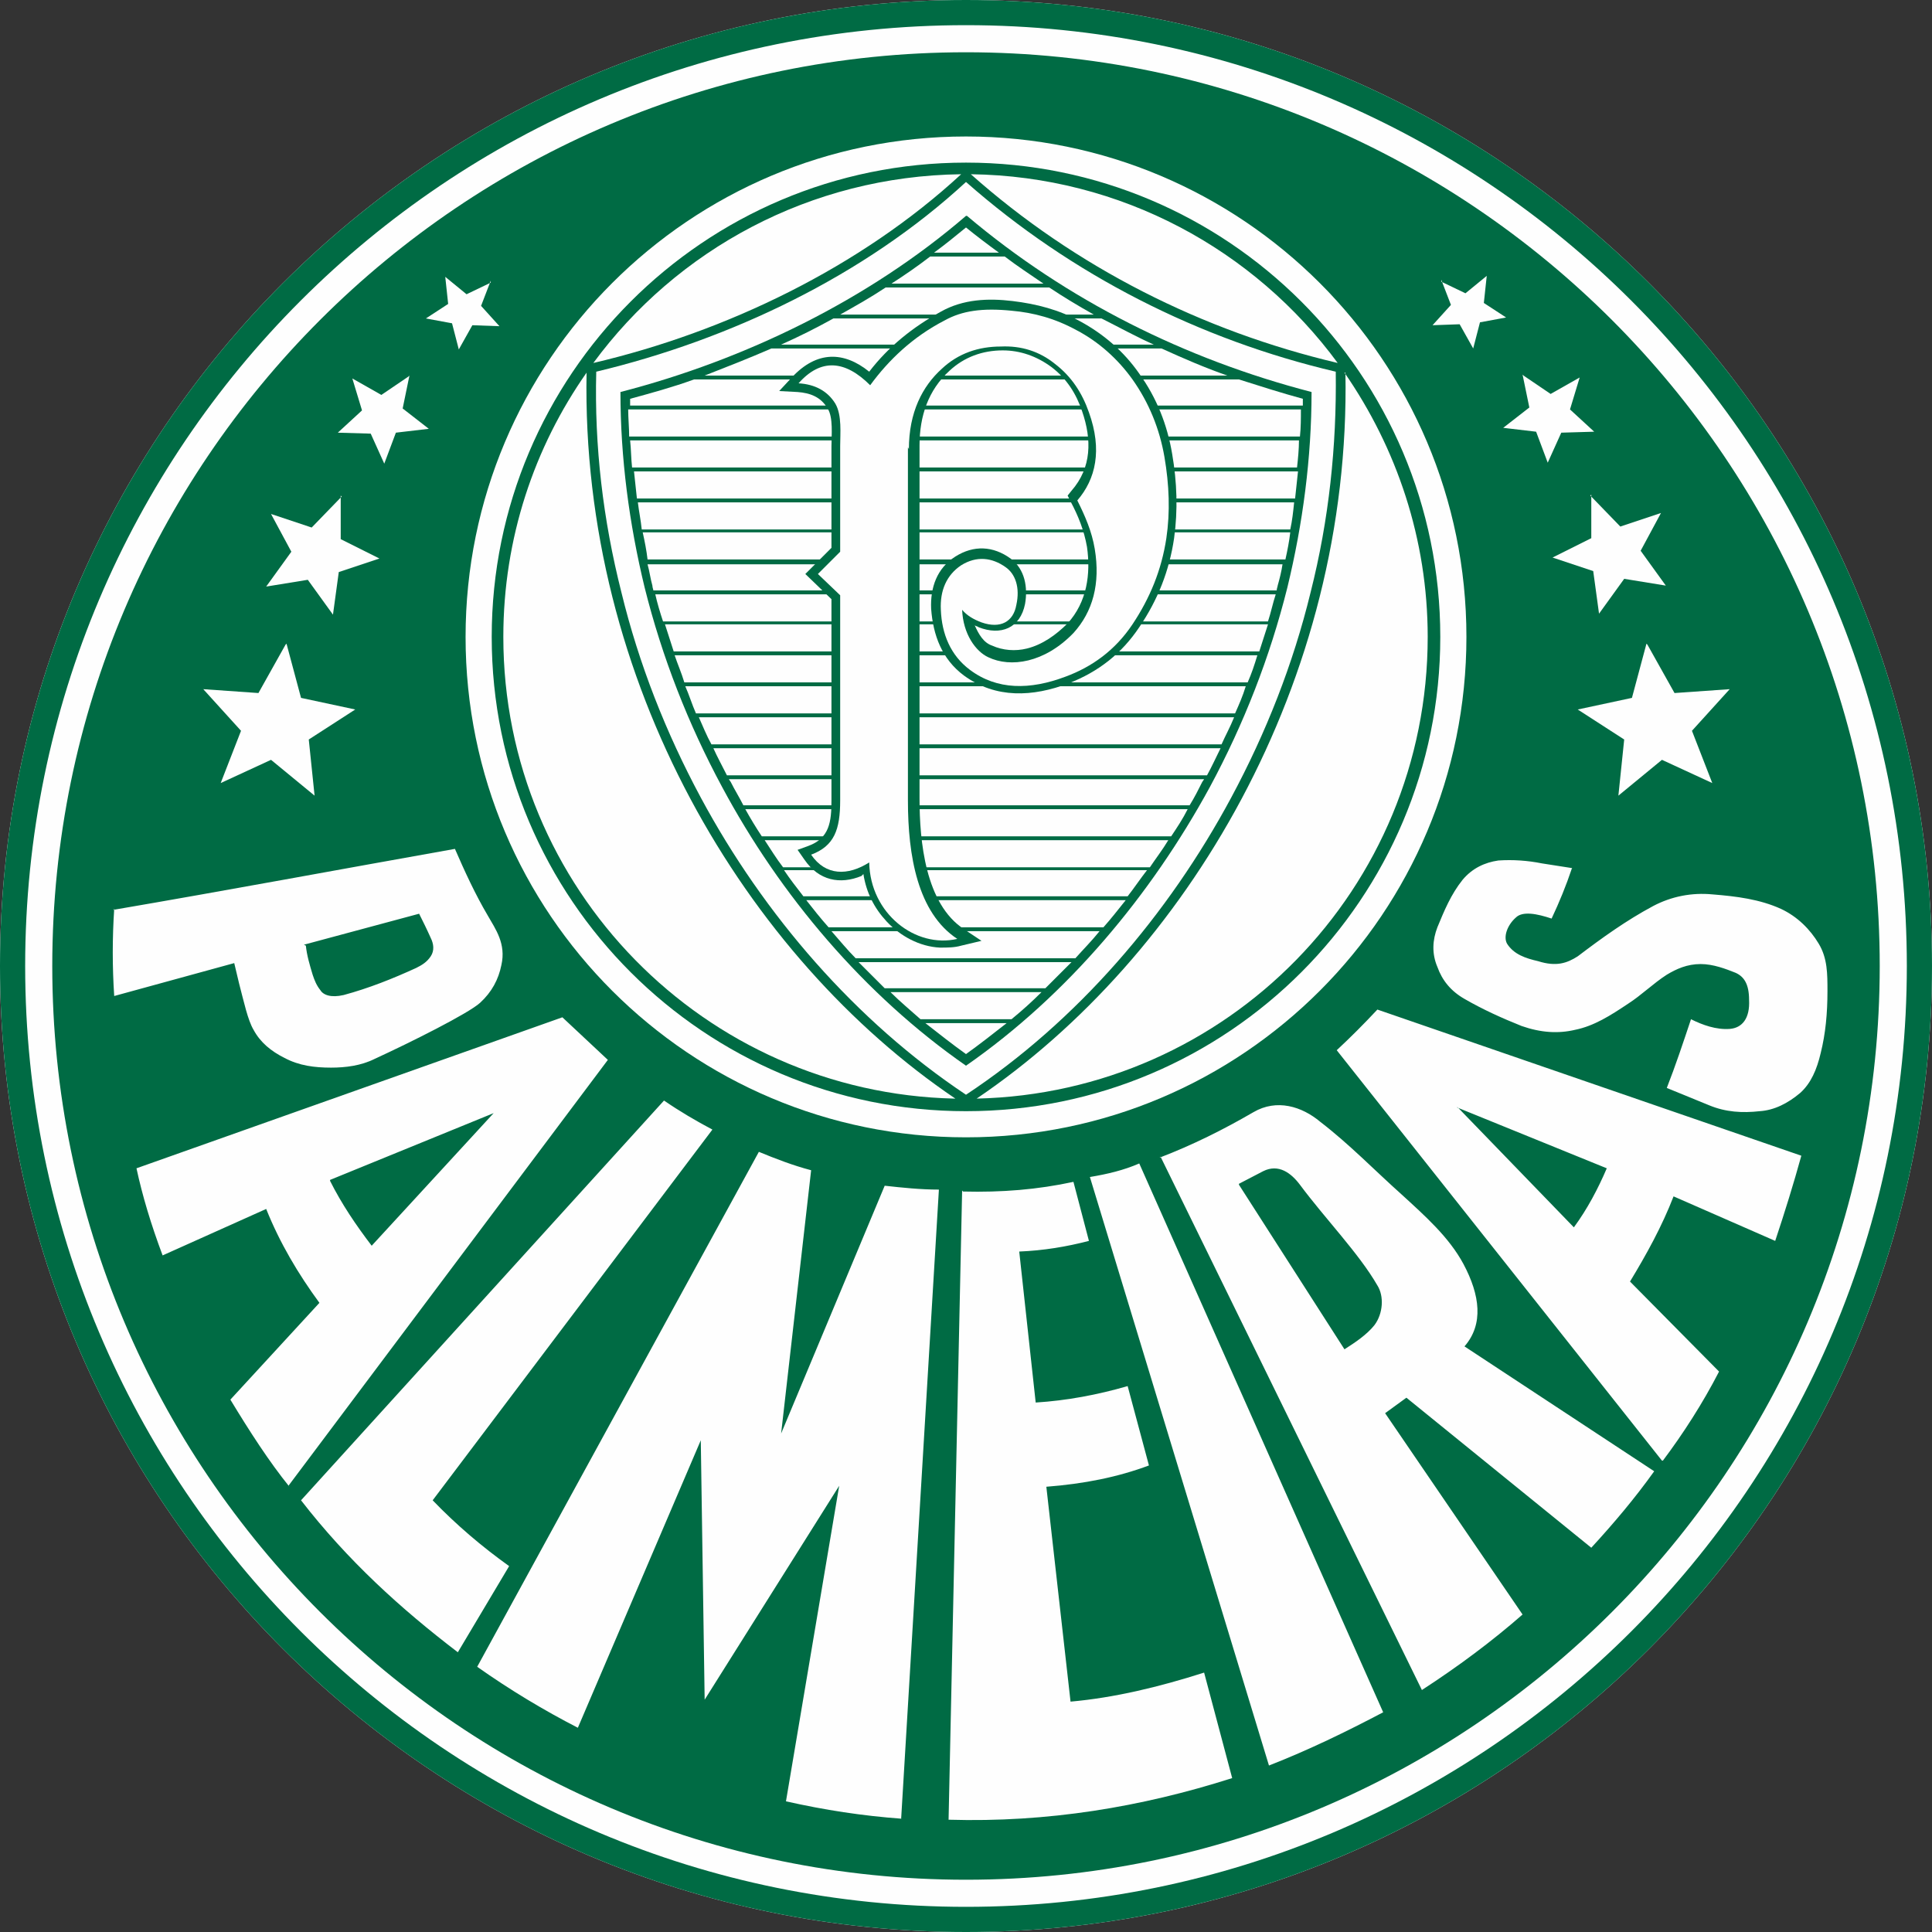 <?xml version="1.0" encoding="UTF-8"?>
<!DOCTYPE svg PUBLIC "-//W3C//DTD SVG 1.1//EN" "http://www.w3.org/Graphics/SVG/1.1/DTD/svg11.dtd">
<!-- Creator: CorelDRAW -->
<svg xmlns="http://www.w3.org/2000/svg" xml:space="preserve" width="16.933mm" height="16.933mm" version="1.1" style="shape-rendering:geometricPrecision; text-rendering:geometricPrecision; image-rendering:optimizeQuality; fill-rule:evenodd; clip-rule:evenodd"
viewBox="0 0 19.96 19.96"
 xmlns:xlink="http://www.w3.org/1999/xlink"
 xmlns:xodm="http://www.corel.com/coreldraw/odm/2003">
 <rect x="0" y="0" width="19.96" height="19.96" fill="#333333" stroke="none"/>
 <defs>
  <style type="text/css">
   <![CDATA[
    .fil1 {fill:none}
    .fil0 {fill:#FEFEFE}
    .fil2 {fill:#006B44}
   ]]>
  </style>
 </defs>
 <g id="Camada_x0020_1">
  <g id="_1861727548048">
   <path class="fil0" d="M9.98 0c5.51,0 9.98,4.47 9.98,9.98 0,5.51 -4.47,9.98 -9.98,9.98 -5.51,0 -9.98,-4.47 -9.98,-9.98 0,-5.51 4.47,-9.98 9.98,-9.98z"/>
   <g>
    <path class="fil1" d="M9.98 0c5.51,0 9.98,4.47 9.98,9.98 0,5.51 -4.47,9.98 -9.98,9.98 -5.51,0 -9.98,-4.47 -9.98,-9.98 0,-5.51 4.47,-9.98 9.98,-9.98z"/>
    <path class="fil2" d="M9.98 0c5.51,0 9.98,4.47 9.98,9.98 0,5.51 -4.47,9.98 -9.98,9.98 -5.51,0 -9.98,-4.47 -9.98,-9.98 0,-5.51 4.47,-9.98 9.98,-9.98zm0 0.26c5.37,0 9.72,4.35 9.72,9.72 0,5.37 -4.35,9.72 -9.72,9.72 -5.37,0 -9.72,-4.35 -9.72,-9.72 0,-5.37 4.35,-9.72 9.72,-9.72z"/>
    <path class="fil2" d="M9.98 0.54c5.21,0 9.44,4.23 9.44,9.44 0,5.21 -4.23,9.44 -9.44,9.44 -5.21,0 -9.44,-4.23 -9.44,-9.44 0,-5.21 4.23,-9.44 9.44,-9.44zm-0 0.87c2.85,0 5.17,2.31 5.17,5.17 0,2.85 -2.31,5.17 -5.17,5.17 -2.85,0 -5.17,-2.31 -5.17,-5.17 0,-2.85 2.31,-5.17 5.17,-5.17z"/>
    <path class="fil2" d="M9.98 1.68c2.7,0 4.9,2.19 4.9,4.9 0,2.7 -2.19,4.9 -4.9,4.9 -2.7,0 -4.9,-2.19 -4.9,-4.9 0,-2.7 2.19,-4.9 4.9,-4.9zm3.92 2.17c0.06,3.2 -1.65,6.04 -3.81,7.5 2.59,-0.06 4.66,-2.17 4.66,-4.77 0,-1.01 -0.32,-1.95 -0.86,-2.73zm-4.03 7.5c-2.16,-1.46 -3.87,-4.3 -3.81,-7.5 -0.54,0.77 -0.86,1.71 -0.86,2.73 0,2.6 2.08,4.71 4.66,4.77zm-3.74 -7.6c1.37,-0.32 2.76,-0.99 3.8,-1.95 -1.56,0.02 -2.94,0.78 -3.8,1.95zm3.9 -1.95c1.08,0.96 2.39,1.62 3.79,1.95 -0.86,-1.17 -2.24,-1.93 -3.79,-1.95zm-0.05 0.08c-1.05,0.97 -2.44,1.63 -3.82,1.96 -0.02,0.77 0.07,1.53 0.26,2.28 0.18,0.74 0.46,1.45 0.82,2.12 0.65,1.21 1.6,2.31 2.74,3.07 1.15,-0.76 2.09,-1.86 2.74,-3.07 0.36,-0.67 0.64,-1.38 0.82,-2.12 0.19,-0.75 0.27,-1.51 0.26,-2.28 -1.41,-0.33 -2.73,-1 -3.82,-1.96z"/>
    <path class="fil2" d="M9.98 2.23c-1.01,0.87 -2.29,1.49 -3.57,1.82 0,0.68 0.09,1.36 0.25,2.02 0.18,0.72 0.45,1.41 0.8,2.06 0.6,1.12 1.47,2.15 2.52,2.88 1.05,-0.73 1.91,-1.76 2.52,-2.88 0.35,-0.65 0.62,-1.34 0.8,-2.06 0.16,-0.66 0.25,-1.34 0.25,-2.02 -1.31,-0.34 -2.53,-0.95 -3.56,-1.82zm-3.47 2.28l6.92 0c0.01,-0.09 0.01,-0.19 0.01,-0.28l-6.95 0c0,0.09 0.01,0.19 0.01,0.28zm6.92 0.04l-6.92 0c0.01,0.09 0.01,0.19 0.02,0.28l6.87 0c0.01,-0.09 0.02,-0.19 0.02,-0.28zm-6.67 1.55l6.43 0c0,-0.02 0.01,-0.04 0.01,-0.05 0.02,-0.07 0.04,-0.15 0.05,-0.22l-6.56 0c0.02,0.07 0.03,0.15 0.05,0.22 0,0.02 0.01,0.04 0.01,0.05zm6.42 0.04l-6.41 0c0.02,0.09 0.05,0.19 0.08,0.28l6.25 0c0.03,-0.09 0.05,-0.19 0.08,-0.28zm-4.88 3.12l3.35 0c0.07,-0.09 0.13,-0.18 0.2,-0.27l-3.75 0c0.06,0.09 0.13,0.18 0.2,0.27zm3.32 0.04l-3.29 0c0.07,0.09 0.15,0.19 0.23,0.28l2.84 0c0.08,-0.09 0.15,-0.18 0.23,-0.28zm-2.11 1.23l0.94 0c0.11,-0.09 0.21,-0.18 0.31,-0.28l-1.56 0c0.1,0.1 0.21,0.19 0.31,0.28zm0.89 0.04l-0.84 0c0.14,0.11 0.28,0.22 0.42,0.32 0.14,-0.1 0.28,-0.21 0.42,-0.32zm-1.25 -0.36l1.65 0c0.09,-0.09 0.18,-0.18 0.27,-0.27l-2.2 0c0.09,0.09 0.18,0.18 0.27,0.27zm-0.31 -0.31l2.27 0c0.08,-0.09 0.17,-0.18 0.25,-0.28l-2.77 0c0.08,0.09 0.16,0.19 0.25,0.28zm-0.76 -0.94l3.8 0c0.06,-0.09 0.13,-0.18 0.19,-0.28l-4.17 0c0.06,0.09 0.12,0.19 0.19,0.28zm-0.21 -0.32l4.23 0c0.06,-0.09 0.12,-0.18 0.17,-0.28l-4.57 0c0.05,0.09 0.11,0.19 0.17,0.28zm-0.19 -0.32l4.61 0c0.05,-0.08 0.09,-0.16 0.13,-0.24l0.02 -0.03 -4.91 0 0.02 0.03c0.04,0.08 0.09,0.16 0.13,0.24zm-0.33 -0.63l5.27 0c0.04,-0.09 0.09,-0.18 0.13,-0.28l-5.53 0c0.04,0.09 0.08,0.19 0.13,0.28zm5.25 0.04l-5.23 0c0.04,0.09 0.09,0.18 0.14,0.28l4.96 0c0.05,-0.09 0.09,-0.18 0.14,-0.28zm-5.4 -0.36l5.56 0c0.04,-0.09 0.08,-0.18 0.11,-0.28l-5.79 0c0.04,0.09 0.07,0.19 0.11,0.28zm-0.13 -0.32l5.82 0c0.04,-0.09 0.07,-0.18 0.1,-0.28l-6.02 0c0.03,0.09 0.07,0.18 0.1,0.28zm-0.11 -0.32l6.05 0c0.03,-0.09 0.06,-0.19 0.09,-0.28l-6.23 0c0.03,0.09 0.06,0.19 0.09,0.28zm-0.26 -0.95l6.58 0c0.02,-0.09 0.04,-0.19 0.05,-0.28l-6.69 0c0.02,0.09 0.04,0.19 0.05,0.28zm6.72 -0.91l-6.87 0c0.01,0.09 0.02,0.18 0.03,0.28l6.8 0c0.01,-0.09 0.02,-0.18 0.03,-0.28zm-0.04 0.32l-6.79 0c0.01,0.09 0.03,0.18 0.04,0.28l6.7 0c0.02,-0.09 0.03,-0.18 0.04,-0.28zm-3.72 -2.58l0.66 0c-0.11,-0.08 -0.23,-0.17 -0.34,-0.26 -0.11,0.09 -0.22,0.18 -0.33,0.26zm0.72 0.04l-0.77 0c-0.13,0.1 -0.26,0.19 -0.4,0.28l1.57 0c-0.13,-0.09 -0.27,-0.18 -0.4,-0.28zm0.46 0.32l-1.69 0c-0.15,0.1 -0.31,0.19 -0.47,0.28l2.62 0c-0.16,-0.09 -0.31,-0.18 -0.46,-0.28zm0.54 0.32l-2.77 0c-0.18,0.1 -0.36,0.19 -0.54,0.27l3.85 0c-0.18,-0.08 -0.36,-0.18 -0.54,-0.27zm0.62 0.31l-4.03 0c-0.23,0.1 -0.46,0.19 -0.69,0.28l5.4 0c-0.23,-0.08 -0.46,-0.18 -0.68,-0.28zm0.8 0.32l-5.63 0c-0.22,0.08 -0.44,0.14 -0.66,0.2 0,0.02 0,0.05 0,0.07l6.95 0c0,-0.02 0,-0.05 0,-0.07 -0.22,-0.06 -0.44,-0.13 -0.66,-0.2z"/>
    <path class="fil2" d="M8.9 9.05c-0.22,0.09 -0.44,0.05 -0.59,-0.17l-0.07 -0.1 0.11 -0.04c0.22,-0.08 0.24,-0.25 0.24,-0.47l-0 -2.08 -0.27 -0.26 0.27 -0.27 -0 -1.05c0,-0.11 0.02,-0.3 -0.04,-0.39 -0.07,-0.12 -0.18,-0.16 -0.31,-0.17l-0.19 -0.01 0.13 -0.14c0.26,-0.28 0.54,-0.27 0.8,-0.06 0.2,-0.26 0.45,-0.46 0.74,-0.62 0.23,-0.13 0.49,-0.14 0.74,-0.11 0.25,0.03 0.48,0.09 0.7,0.21 0.24,0.13 0.45,0.31 0.61,0.54 0.18,0.25 0.29,0.53 0.34,0.83 0.05,0.29 0.06,0.58 0.02,0.87 -0.05,0.34 -0.17,0.64 -0.36,0.92 -0.18,0.27 -0.42,0.46 -0.73,0.58 -0.37,0.14 -0.75,0.16 -1.08,-0.08 -0.23,-0.17 -0.32,-0.42 -0.34,-0.69 -0.01,-0.22 0.06,-0.42 0.25,-0.54 0.19,-0.12 0.39,-0.11 0.57,0.02 0.15,0.11 0.18,0.3 0.15,0.47 -0.05,0.25 -0.25,0.33 -0.48,0.24 -0.01,-0.01 -0.03,-0.01 -0.04,-0.02 0.04,0.09 0.09,0.18 0.18,0.21 0.11,0.05 0.24,0.06 0.36,0.03 0.16,-0.04 0.3,-0.14 0.42,-0.26 0.2,-0.22 0.24,-0.51 0.2,-0.79 -0.03,-0.17 -0.09,-0.32 -0.17,-0.47l-0.03 -0.06 0.04 -0.05c0.21,-0.24 0.21,-0.53 0.11,-0.82 -0.06,-0.18 -0.16,-0.34 -0.32,-0.46 -0.15,-0.11 -0.32,-0.17 -0.5,-0.17 -0.21,0 -0.4,0.07 -0.55,0.21 -0.22,0.2 -0.31,0.47 -0.31,0.77l0 3.65c0,0.44 0.06,1.09 0.46,1.35l0.18 0.12 -0.21 0.05c-0.07,0.02 -0.14,0.02 -0.22,0.02 -0.21,-0.01 -0.41,-0.12 -0.55,-0.27 -0.13,-0.14 -0.21,-0.3 -0.24,-0.49z"/>
    <path class="fil0" d="M9.38 4.62l0 3.65c0,0.57 0.1,1.16 0.51,1.43 -0.43,0.1 -0.9,-0.26 -0.91,-0.79 -0.22,0.14 -0.45,0.14 -0.6,-0.08 0.24,-0.09 0.3,-0.26 0.3,-0.56l-0 -2.12 -0.23 -0.22 0.23 -0.23 -0 -1.09c-0,-0.13 0.02,-0.32 -0.05,-0.44 -0.08,-0.13 -0.21,-0.2 -0.38,-0.21 0.23,-0.26 0.48,-0.24 0.74,0.02 0.19,-0.26 0.44,-0.5 0.77,-0.67 0.18,-0.1 0.39,-0.13 0.69,-0.1 0.23,0.02 0.45,0.08 0.67,0.2 0.23,0.12 0.43,0.3 0.58,0.51 0.17,0.24 0.28,0.51 0.33,0.8 0.05,0.29 0.06,0.57 0.02,0.84 -0.05,0.33 -0.17,0.62 -0.35,0.89 -0.18,0.27 -0.42,0.44 -0.69,0.54 -0.37,0.14 -0.71,0.14 -0.99,-0.07 -0.2,-0.15 -0.29,-0.37 -0.3,-0.62 -0.01,-0.2 0.06,-0.36 0.21,-0.46 0.16,-0.1 0.32,-0.08 0.46,0.02 0.1,0.07 0.15,0.21 0.11,0.39 -0.03,0.17 -0.16,0.25 -0.36,0.18 -0.08,-0.03 -0.15,-0.07 -0.2,-0.13 0.01,0.25 0.14,0.43 0.27,0.49 0.23,0.11 0.58,0.06 0.88,-0.25 0.2,-0.22 0.28,-0.51 0.22,-0.87 -0.03,-0.18 -0.1,-0.34 -0.18,-0.5 0.19,-0.22 0.26,-0.52 0.12,-0.91 -0.07,-0.2 -0.18,-0.37 -0.35,-0.5 -0.16,-0.13 -0.35,-0.19 -0.56,-0.18 -0.23,0 -0.44,0.07 -0.61,0.23 -0.2,0.18 -0.34,0.45 -0.34,0.83z"/>
   </g>
   <path class="fil0" d="M2.96 6.65l0.15 0.56 0.56 0.12 -0.48 0.31 0.06 0.58 -0.45 -0.37 -0.52 0.24 0.21 -0.54 -0.39 -0.43 0.57 0.04 0.28 -0.5zm14.05 0l-0.15 0.56 -0.56 0.12 0.48 0.31 -0.06 0.58 0.45 -0.37 0.52 0.24 -0.21 -0.54 0.39 -0.43 -0.57 0.04 -0.28 -0.5zm-7.69 12.14c-0.41,-0.03 -0.8,-0.09 -1.2,-0.18l0.55 -3.26 -1.39 2.21 -0.04 -2.68 -1.27 2.97c-0.35,-0.18 -0.7,-0.39 -1.04,-0.63l2.91 -5.32c0.17,0.07 0.35,0.14 0.54,0.19l-0.31 2.72 1.07 -2.56c0.18,0.02 0.37,0.04 0.56,0.04l-0.39 6.5zm6.92 -9.82c-0.06,0.18 -0.13,0.35 -0.21,0.52 -0.15,-0.05 -0.3,-0.08 -0.37,-0.01 -0.09,0.08 -0.13,0.2 -0.09,0.27 0.07,0.11 0.19,0.15 0.32,0.18 0.19,0.06 0.3,0.02 0.41,-0.05 0.25,-0.19 0.5,-0.37 0.78,-0.52 0.19,-0.1 0.4,-0.14 0.61,-0.12 0.25,0.02 0.49,0.05 0.71,0.15 0.17,0.08 0.3,0.21 0.39,0.36 0.09,0.15 0.09,0.31 0.09,0.49 -0,0.23 -0.02,0.44 -0.07,0.64 -0.04,0.17 -0.1,0.31 -0.21,0.41 -0.13,0.11 -0.27,0.18 -0.42,0.19 -0.18,0.02 -0.35,0.01 -0.52,-0.06l-0.44 -0.18c0.09,-0.23 0.17,-0.47 0.25,-0.71 0.12,0.06 0.26,0.11 0.4,0.1 0.13,-0.01 0.21,-0.11 0.2,-0.3 -0,-0.16 -0.05,-0.24 -0.14,-0.28 -0.1,-0.04 -0.23,-0.09 -0.36,-0.09 -0.14,-0 -0.25,0.05 -0.35,0.11 -0.14,0.09 -0.26,0.21 -0.4,0.3 -0.18,0.12 -0.35,0.23 -0.55,0.27 -0.17,0.04 -0.35,0.03 -0.55,-0.04 -0.2,-0.08 -0.4,-0.17 -0.59,-0.28 -0.14,-0.08 -0.23,-0.19 -0.28,-0.33 -0.06,-0.14 -0.05,-0.28 -0,-0.41 0.07,-0.17 0.14,-0.34 0.26,-0.49 0.1,-0.12 0.23,-0.18 0.37,-0.2 0.15,-0.01 0.3,-0 0.45,0.03l0.32 0.05zm-4.25 2.98l2.7 5.51c0.37,-0.24 0.72,-0.5 1.04,-0.78l-1.42 -2.08 0.22 -0.16 1.91 1.55c0.23,-0.25 0.45,-0.51 0.65,-0.79l-1.96 -1.29c0.2,-0.23 0.16,-0.53 -0.01,-0.85 -0.15,-0.28 -0.4,-0.5 -0.64,-0.72 -0.28,-0.25 -0.54,-0.52 -0.84,-0.75 -0.19,-0.16 -0.45,-0.24 -0.69,-0.1 -0.31,0.18 -0.63,0.34 -0.97,0.47zm0.81 0.29l1.09 1.7c0.11,-0.07 0.23,-0.15 0.31,-0.25 0.09,-0.12 0.1,-0.3 0.03,-0.41 -0.19,-0.33 -0.54,-0.69 -0.8,-1.04 -0.09,-0.12 -0.22,-0.22 -0.38,-0.14l-0.25 0.13zm-11.63 -2.84c1.17,-0.2 2.35,-0.42 3.53,-0.63 0.1,0.23 0.21,0.47 0.34,0.69 0.08,0.14 0.19,0.29 0.14,0.51 -0.03,0.15 -0.1,0.28 -0.22,0.39 -0.12,0.11 -0.72,0.41 -1.09,0.58 -0.14,0.07 -0.3,0.09 -0.45,0.09 -0.17,0 -0.33,-0.02 -0.48,-0.1 -0.14,-0.07 -0.25,-0.16 -0.32,-0.29 -0.06,-0.1 -0.1,-0.29 -0.15,-0.48l-0.05 -0.21 -1.24 0.34c-0.02,-0.3 -0.02,-0.6 -0,-0.9zm1.97 0.36l1.19 -0.32c0.04,0.08 0.08,0.16 0.12,0.25 0.03,0.06 0.04,0.13 0,0.19 -0.04,0.06 -0.09,0.09 -0.15,0.12 -0.24,0.11 -0.49,0.21 -0.75,0.28 -0.13,0.03 -0.21,0 -0.24,-0.05 -0.04,-0.05 -0.06,-0.1 -0.08,-0.16 -0.03,-0.1 -0.06,-0.2 -0.07,-0.3zm14.03 5.33l-3.36 -4.24c0.14,-0.13 0.28,-0.27 0.42,-0.42l4.38 1.51c-0.08,0.29 -0.17,0.58 -0.27,0.88l-1.05 -0.46c-0.12,0.31 -0.28,0.6 -0.45,0.88l0.92 0.93c-0.17,0.33 -0.37,0.64 -0.58,0.92zm-2.11 -3.65l1.2 1.24c0.14,-0.19 0.25,-0.4 0.34,-0.61l-1.55 -0.63zm-12.07 3.92c-0.21,-0.26 -0.41,-0.57 -0.61,-0.9l0.92 -1c-0.22,-0.3 -0.41,-0.62 -0.55,-0.97l-1.07 0.48c-0.12,-0.32 -0.21,-0.62 -0.27,-0.9l4.4 -1.56 0.47 0.44 -3.3 4.4zm0.42 -3.16c0.12,0.24 0.27,0.46 0.43,0.67l1.26 -1.37 -1.69 0.69zm-0.3 3.3c0.48,0.62 1.03,1.12 1.62,1.57l0.53 -0.89c-0.28,-0.2 -0.55,-0.43 -0.79,-0.68l2.89 -3.83c-0.17,-0.09 -0.34,-0.19 -0.5,-0.3l-3.75 4.13zm10 2.74c0.41,-0.16 0.8,-0.35 1.18,-0.55l-2.52 -5.67c-0.16,0.07 -0.33,0.11 -0.51,0.14l1.85 6.08zm-3.17 -5.94l-0.14 6.5c1.02,0.03 1.99,-0.13 2.93,-0.43l-0.29 -1.09c-0.47,0.15 -0.93,0.26 -1.38,0.3l-0.25 -2.22c0.39,-0.03 0.74,-0.1 1.06,-0.22l-0.22 -0.82c-0.31,0.09 -0.63,0.15 -0.95,0.17l-0.17 -1.56c0.25,-0.01 0.49,-0.05 0.72,-0.11l-0.16 -0.61c-0.37,0.08 -0.74,0.11 -1.14,0.1zm4.95 -9.41l0.1 0.26 -0.19 0.21 0.28 -0.01 0.14 0.25 0.07 -0.27 0.27 -0.05 -0.23 -0.15 0.03 -0.28 -0.22 0.18 -0.25 -0.12zm0.84 0.98l0.07 0.34 -0.27 0.21 0.34 0.04 0.12 0.32 0.14 -0.31 0.34 -0.01 -0.25 -0.23 0.1 -0.33 -0.3 0.17 -0.28 -0.19zm0.71 1.24l-0 0.45 -0.4 0.2 0.42 0.14 0.06 0.44 0.26 -0.36 0.43 0.07 -0.26 -0.36 0.21 -0.39 -0.42 0.14 -0.31 -0.32zm-11.37 -2.21l-0.1 0.26 0.19 0.21 -0.28 -0.01 -0.14 0.25 -0.07 -0.27 -0.27 -0.05 0.23 -0.15 -0.03 -0.28 0.22 0.18 0.25 -0.12zm-0.84 0.98l-0.07 0.34 0.27 0.21 -0.34 0.04 -0.12 0.32 -0.14 -0.31 -0.34 -0.01 0.25 -0.23 -0.1 -0.33 0.3 0.17 0.28 -0.19zm-0.71 1.24l0 0.45 0.4 0.2 -0.42 0.14 -0.06 0.44 -0.26 -0.36 -0.43 0.07 0.26 -0.36 -0.21 -0.39 0.42 0.14 0.31 -0.32z"/>
  </g>
 </g>
</svg>
